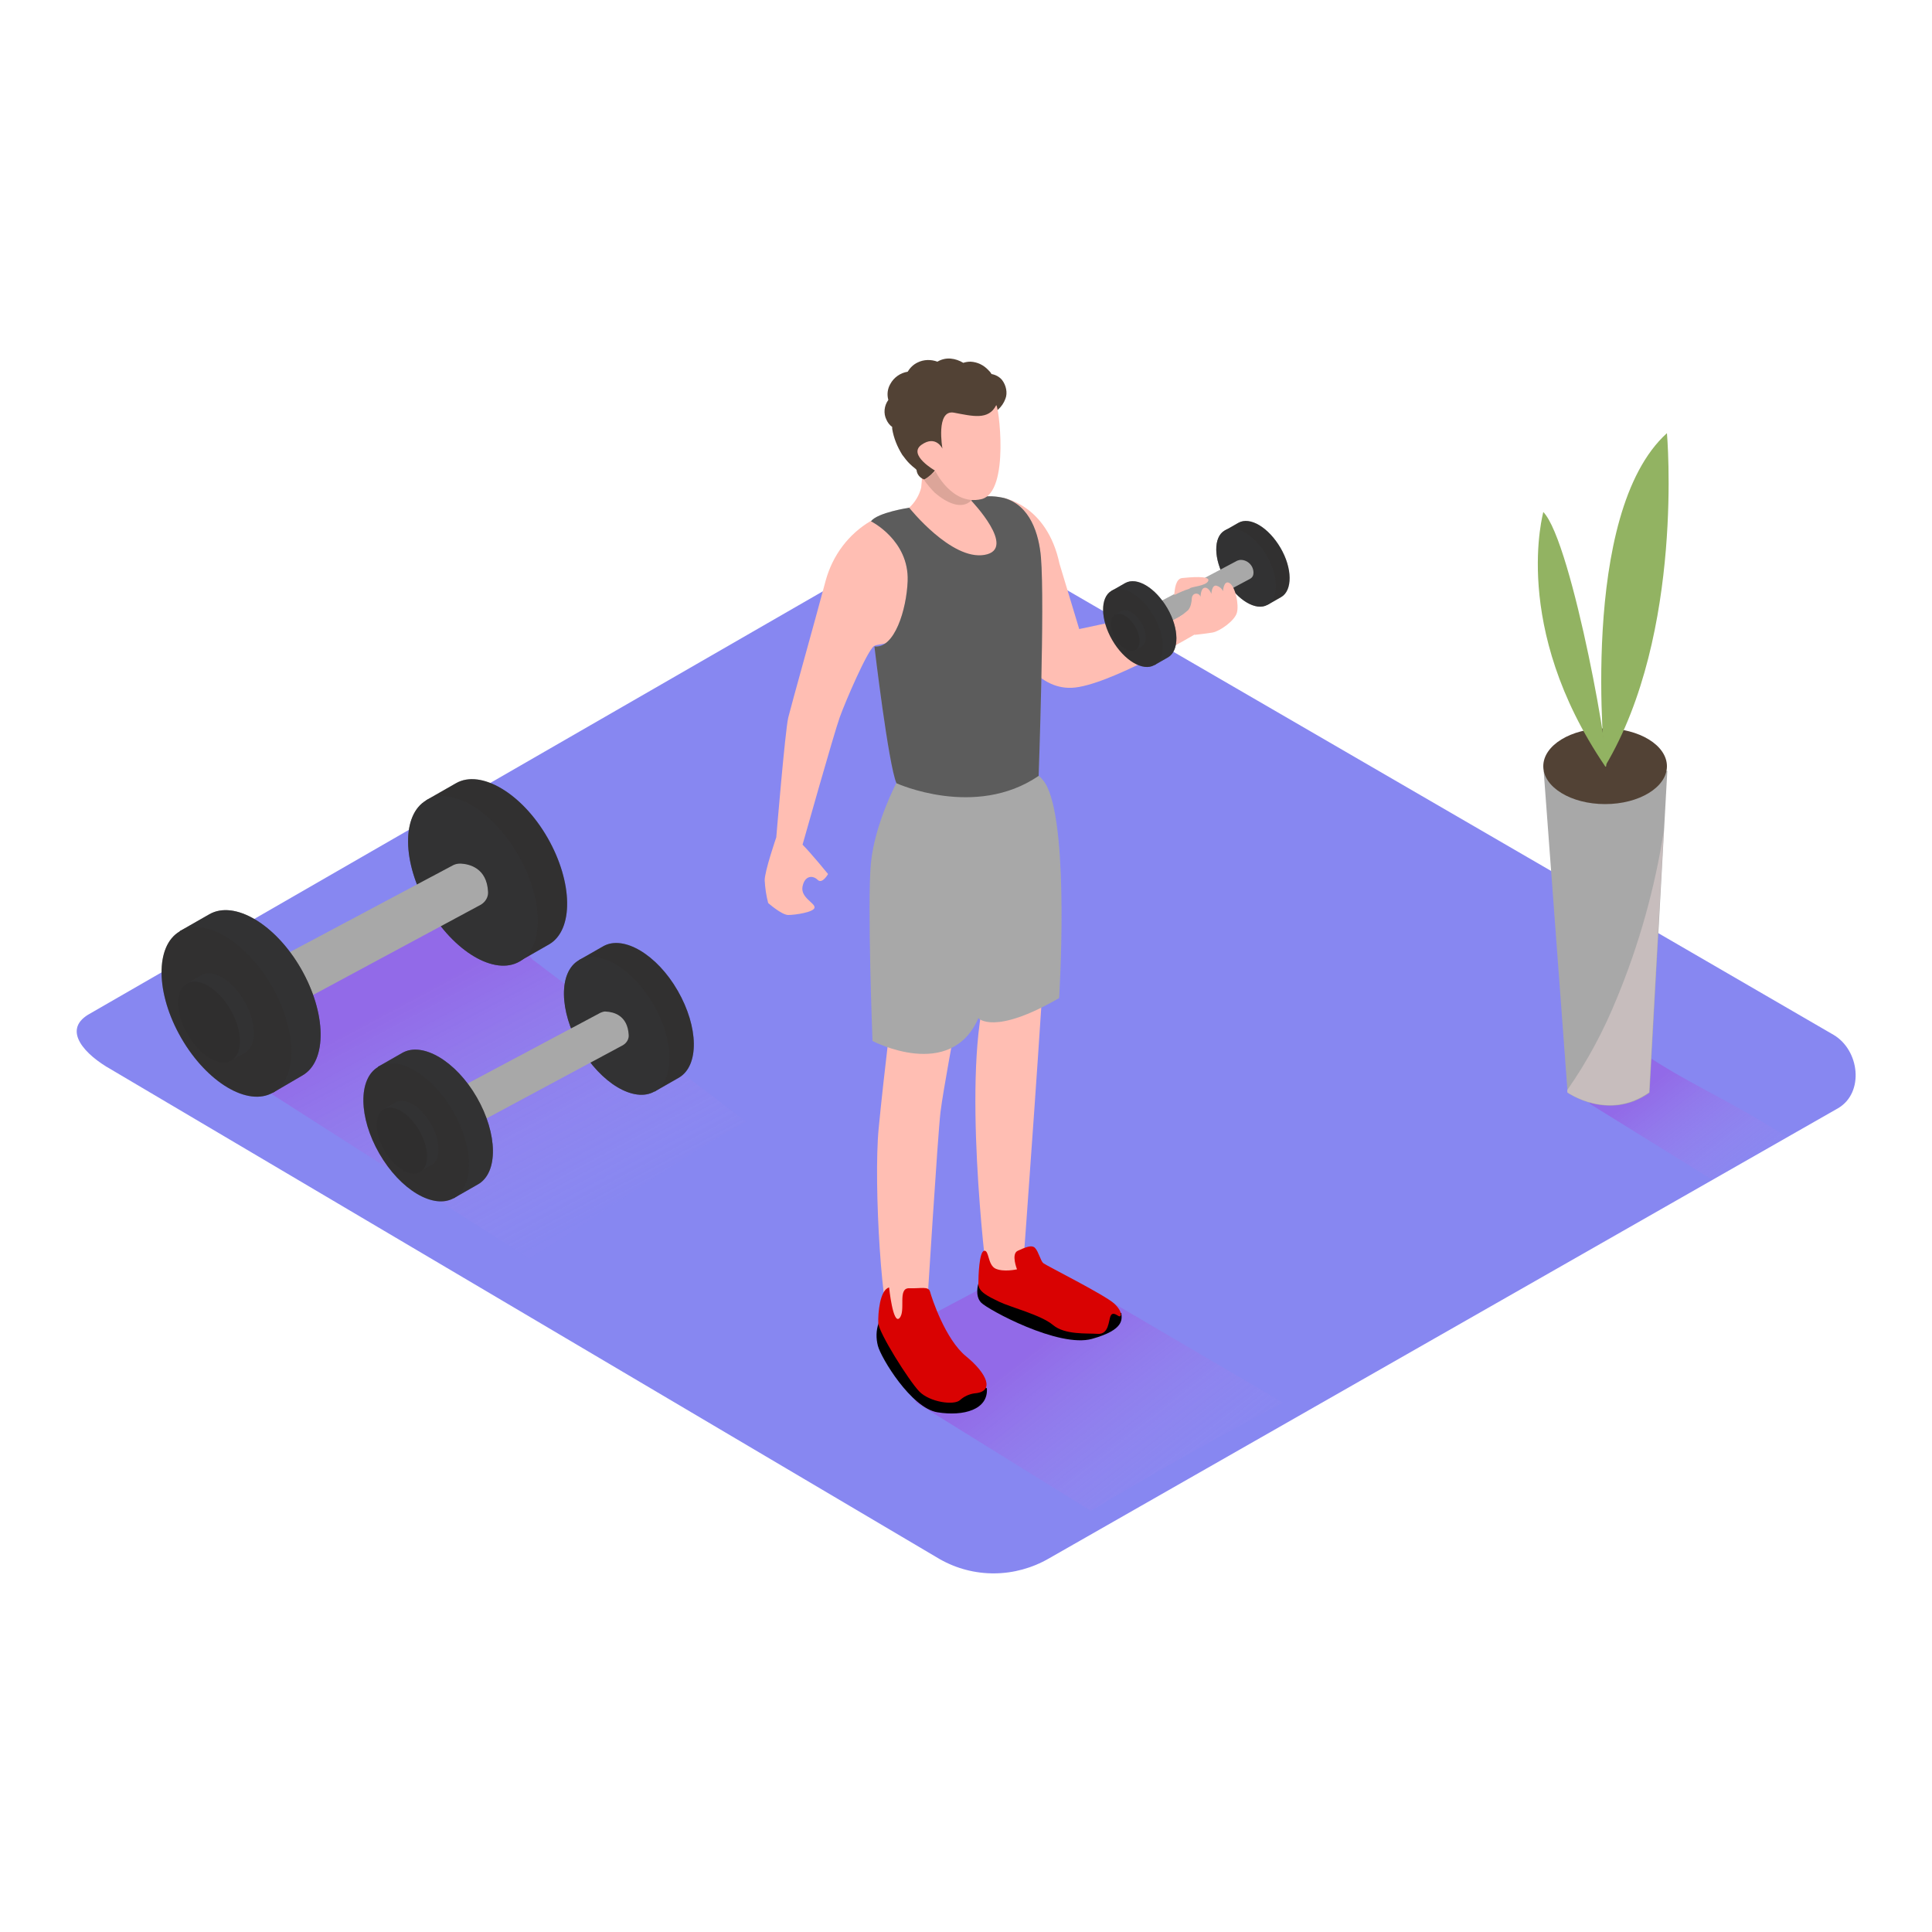 <svg transform="scale(1)" version="1.1" id="Layer_1" xmlns="http://www.w3.org/2000/svg" xmlns:xlink="http://www.w3.org/1999/xlink" x="0px" y="0px" viewBox="0 0 500 500" xml:space="preserve" class="show_show__wrapper__graphic__5Waiy "><title>React</title><style type="text/css">
	.st0{fill:#8787f1;}
	.st1{opacity:0.32;fill:url(#SVGID_1_);enable-background:new    ;}
	.st2{fill:#000000;}
	.st3{fill:#FFBEB3;}
	.st4{fill:#a8a8a8;}
	.st5{opacity:0.45;fill:#000000;enable-background:new    ;}
	.st6{fill:#d90202;}
	.st7{opacity:0.2;fill:#524235;enable-background:new    ;}
	.st8{fill:#524235;}
	.st9{fill:#2f2e2e;}
	.st10{opacity:0.3;fill:#373638;enable-background:new    ;}
	.st11{opacity:0.5;fill:#373638;enable-background:new    ;}
	.st12{opacity:0.32;fill:url(#SVGID_00000084506128700033969400000007604027300263623064_);enable-background:new    ;}
	.st13{opacity:0.32;fill:url(#SVGID_00000028325459525712349170000014436177439878777496_);enable-background:new    ;}
	.st14{opacity:0.59;fill:#dccbcb;enable-background:new    ;}
	.st15{fill:#92b362;}
</style><path class="st0" id="field" d="M243.2,403.5L28.8,276.8c-6.8-3.8-12.7-10.1-6-14.2l215.2-124c3.2-2,8.1-3.3,11.4-1.4l225.1,130.6
	c6.8,4,8,15,1.2,19L271.5,403.3C262.7,408.4,252,408.5,243.2,403.5z"></path><g id="person"><linearGradient id="SVGID_1_" gradientUnits="userSpaceOnUse" x1="304.478" y1="113.581" x2="271.138" y2="156.15" gradientTransform="matrix(1 0 0 -1 0 502)"><stop offset="0" style="stop-color: rgb(203, 155, 234); stop-opacity: 0.03;"></stop><stop offset="0.99" style="stop-color: rgb(170, 45, 212);"></stop></linearGradient><path class="st1" d="M332,363l-43.6-25.6c-1.3,0-25.8-7.6-26.9-8c-7.6,4.2-22.8,11.9-31.2,16.9c-0.1,1.4,6.7,15.2,6.7,16.6
		l45.3,28.1C299.1,380.9,314.6,372.3,332,363z"></path><path class="st2" d="M253.2,332.2c0,0-1,3.1,0.7,4.9s20.1,11.8,28.7,9.4s7.7-5.2,7.6-6.7"></path><path class="st2" d="M227.4,342.4c-0.7,1.9-0.7,4-0.2,5.9c0.8,3.1,8.6,16.1,15.4,17.2s13.2-0.7,12.8-6.2"></path><path class="st3" d="M247.3,265.1c0,0-3.2,17-3.9,22.7s-3.5,50.9-3.5,50.9s-6,8.3-8.8,6.3s-5.1-38.5-3.7-53s4-35.3,4-35.3"></path><path class="st3" d="M270.1,248.6c0.4,0.8-5.3,78.9-5.3,78.9s-4.4,4.9-9.5,2.1c0,0-6.6-52.8,0.2-74.1"></path><path class="st4" d="M232,202.6c0,0-5.6,10.6-6.6,20.7s0.4,46.1,0.4,46.1s20.2,10.6,27.4-5.9c0,0,4,4.6,20.9-5.2
		c0,0,2.7-42.6-3.1-54.7S233.7,198.1,232,202.6z"></path><path class="st3" d="M259.4,128.8c0,0,11.5,1.6,14.8,17.1l5.1,16.9l24.4-5.2l6,6.3c0,0-23,13.7-32.3,14.1s-14.8-9.8-17.2-16.3
		S259.4,128.8,259.4,128.8z"></path><path class="st3" d="M225.4,134.8c-5.8,3.4-9.9,8.9-11.7,15.4c-2.9,10.9-8.9,32.2-9.7,35.5s-3.1,31-3.1,31s-3,8.7-3,11.1
		c0.1,2,0.4,4,0.9,5.9c0,0,3.5,3.1,5.2,3.1s6.6-0.7,6.8-1.9s-3.7-2.6-3.1-5.5s2.7-2.9,3.9-1.7s2.7-1.5,2.7-1.5s-4.4-5.4-6.6-7.6
		c0,0,8.1-28.7,9.6-32.9s7.2-17.4,8.9-18.5s8,1.1,12.6-12.6S225.4,134.8,225.4,134.8z"></path><path class="st4" d="M269.4,144.3c-0.5-6.1-2.8-13.5-9.5-15.4c-2-0.5-4.1-0.6-6.2-0.3l-8,1.2l-10.4,1.6c0,0-8.1,1.2-9.9,3.5
		c0,0,9.9,4.9,9.5,15.5c-0.3,7.4-3.4,17.5-8.6,16.9c0,0,3.6,30.5,5.7,35.4c0,0,20.4,9.3,36.8-1.9
		C268.8,200.7,270.4,156.4,269.4,144.3z"></path><path class="st5" d="M269.4,144.3c-0.5-6.1-2.8-13.5-9.5-15.4c-2-0.5-4.1-0.6-6.2-0.3l-8,1.2l-10.4,1.6c0,0-8.1,1.2-9.9,3.5
		c0,0,9.9,4.9,9.5,15.5c-0.3,7.4-3.4,17.5-8.6,16.9c0,0,3.6,30.5,5.7,35.4c0,0,20.4,9.3,36.8-1.9
		C268.8,200.7,270.4,156.4,269.4,144.3z"></path><path class="st3" d="M238.4,118.9c0.3,2.4,0.3,4.9,0,7.3c-0.5,2-1.6,3.8-3.1,5.2c0,0,10.9,13.7,19.5,12.2
		c8.6-1.5-3.5-14.1-3.5-14.1s1,0.3,0.8-3.7"></path><path class="st6" d="M230.1,333.2c0,0,1,9.8,2.7,7.9s-0.6-7.8,2.5-7.7s5-0.6,5.4,0.9s3.9,12.3,9.3,16.7s7.6,9.2,2.2,9.6
		c-1.4,0.2-2.7,0.8-3.7,1.7c-1.5,1.5-7.9,0.6-10.6-2.2s-10.5-15.2-10.6-17.7S227.7,333.8,230.1,333.2z"></path><path class="st6" d="M263.2,328.5c0,0-1.6-4,0.2-4.8s3.6-1.7,4.5-0.7s1.4,3.3,2.1,3.9s16.1,8.3,18.4,10.5s1.8,3.6,1.1,3.2
		s-1.6-1.1-2.1,0s-0.4,4.8-3.3,4.6s-8.5,0.3-11.6-2.3s-11-4.6-13.9-6s-5.4-2.6-5.4-4.6s0.2-8.4,1.5-8.6s0.9,3.6,2.9,4.6
		C259.7,329.3,263.2,328.5,263.2,328.5z"></path><path class="st7" d="M251.4,129.5l-0.1-0.1l-8.7-7.8l-3.4,2.7c0.8,1.1,1.7,2.2,2.7,3.2C244.8,130,248.8,132.1,251.4,129.5z"></path><path class="st8" d="M259.3,98.3c-0.7-0.8-1.6-1.3-2.7-1.5c-0.2-0.4-0.5-0.7-0.8-1c-1.2-1.3-2.8-2.1-4.6-2.2
		c-0.7,0-1.3,0.1-1.9,0.3c-1-0.6-2.1-1-3.3-1.1c-1.2-0.1-2.4,0.2-3.4,0.8c-1.6-0.6-3.5-0.6-5.1,0.2c-1.1,0.5-2,1.4-2.6,2.4
		c-1.9,0.3-3.6,1.5-4.5,3.2c-0.7,1.2-0.9,2.7-0.5,4.1c-1.1,1.5-1.3,3.5-0.5,5.1c0.3,0.7,0.8,1.4,1.5,1.9c0,0.2,0,0.3,0,0.5
		c0.4,2.4,1.3,4.6,2.6,6.7c0.6,0.8,1.2,1.6,1.9,2.3c0.5,0.5,1,0.9,1.5,1.3c0.4,0.3,0.4,0.7,0.3,0.3c0.1,1.2,0.9,2.1,2,2.5
		c2.5-1.4,4-3.8,5.2-6.3c0.2-0.3,0.6-0.5,1-0.3c0.1,0.1,0.2,0.2,0.3,0.3l9.5-10.2c2.3-0.5,4.2-2.2,5-4.4
		C260.8,101.7,260.4,99.7,259.3,98.3z"></path><path class="st3" d="M257.8,104.9c0.5-1,3.8,22.6-3.9,24.3c-7.6,1.7-11.9-7.4-11.9-7.4s-7.2-4.1-3.5-6.7s5.4,1,5.4,1
		s-1.8-10.2,3-9.3S255.8,108.8,257.8,104.9z"></path><g id="dumbell"><path class="st9" d="M317,137.3l3.5-2c3-1.7,7.8,1.2,10.9,6.5s3.1,11,0.2,12.7l-3.5,2l-1.4-2.4c-5-3.1-8.2-8.5-8.3-14.4L317,137.3
			z"></path><path class="st10" d="M317,137.3l3.5-2c3-1.7,7.8,1.2,10.9,6.5s3.1,11,0.2,12.7l-3.5,2l-1.4-2.4c-5-3.1-8.2-8.5-8.3-14.4
			L317,137.3z"></path><ellipse class="st9" transform="matrix(0.866 -0.5 0.5 0.866 -30.245 180.94)" cx="322.5" cy="146.9" rx="6.2" ry="11.1"></ellipse><ellipse class="st11" transform="matrix(0.866 -0.5 0.5 0.866 -30.245 180.94)" cx="322.5" cy="146.9" rx="6.2" ry="11.1"></ellipse><path class="st4" d="M300.2,155.7l20-10.6c0.3-0.1,0.6-0.2,0.9-0.2c1.8,0,3.3,1.5,3.3,3.3c0,0,0,0.1,0,0.1c0,0.6-0.3,1.2-0.9,1.5
			l-20.5,11c-0.8,0.4-1.7,0.2-2.1-0.6l-1.3-2.2C299.1,157.2,299.3,156.2,300.2,155.7C300.1,155.7,300.1,155.7,300.2,155.7z"></path><path class="st9" d="M287.7,152.9l3.5-2c3-1.7,7.8,1.2,10.9,6.5s3.1,11,0.2,12.7l-3.5,2l-1.4-2.4c-5-3.1-8.2-8.5-8.3-14.4
			L287.7,152.9z"></path><path class="st11" d="M287.7,152.9l3.5-2c3-1.7,7.8,1.2,10.9,6.5s3.1,11,0.2,12.7l-3.5,2l-1.4-2.4c-5-3.1-8.2-8.5-8.3-14.4
			L287.7,152.9z"></path><ellipse class="st9" transform="matrix(0.866 -0.5 0.5 0.866 -41.959 168.389)" cx="293.2" cy="162.5" rx="6.2" ry="11.1"></ellipse><ellipse class="st10" transform="matrix(0.866 -0.5 0.5 0.866 -41.959 168.389)" cx="293.2" cy="162.5" rx="6.2" ry="11.1"></ellipse><path class="st9" d="M288.5,159.1l1.7-1c1.4-0.8,3.7,0.6,5.2,3.1s1.5,5.2,0.1,6.1l-1.7,1l-0.7-1.1c-2.4-1.5-3.9-4-4-6.9
			L288.5,159.1z"></path><path class="st11" d="M288.5,159.1l1.7-1c1.4-0.8,3.7,0.6,5.2,3.1s1.5,5.2,0.1,6.1l-1.7,1l-0.7-1.1c-2.4-1.5-3.9-4-4-6.9
			L288.5,159.1z"></path><ellipse class="st9" transform="matrix(0.866 -0.5 0.5 0.866 -42.823 167.519)" cx="291.2" cy="163.7" rx="3" ry="5.3"></ellipse></g><path class="st3" d="M318.2,150.9c-1.5-0.9-1.7,2.1-1.7,2.1c-0.3-0.7-0.9-1.2-1.6-1.4c-1.3-0.4-1.4,2.1-1.4,2.1s-0.6-1.7-1.7-1.6
		s-1.1,2.4-1.1,2.4c0-0.2-0.3-0.6-0.5-0.7c-0.5-0.3-1.2-0.2-1.5,0.3c-0.4,0.5-0.2,1.2-0.4,1.9c-0.1,0.7-0.4,1.4-0.8,1.9
		c-0.8,0.7-1.7,1.4-2.6,2l4.3,4.4c0,0,2.8-0.3,4.6-0.6s5.7-3,6.3-5.1S319.7,151.8,318.2,150.9z"></path><path class="st3" d="M305.9,149.6c-1.6,0.2-1.9,2.8-2,4.4c1.2-0.6,2.5-1.2,3.8-1.6l0.2-0.1c0.3-0.5,4.3-0.6,4.8-2
		S307.9,149.4,305.9,149.6z"></path></g><g id="dumbells"><linearGradient id="SVGID_00000106132888646409633610000007216058910396297628_" gradientUnits="userSpaceOnUse" x1="146.398" y1="183.589" x2="112.098" y2="247.909" gradientTransform="matrix(1 0 0 -1 0 502)"><stop offset="0" style="stop-color: rgb(203, 155, 234); stop-opacity: 0.03;"></stop><stop offset="0.99" style="stop-color: rgb(170, 45, 212);"></stop></linearGradient><path d="
		M193.1,290.3l-54.9-41.7c-1.3,0-13.4-22.5-14.5-22.8c-7.6,4.2-58.6,31.4-66.9,36.4c-0.1,1.4,6.7,15.2,6.7,16.6l73.4,46.9
		C153.8,315.6,175.8,299.6,193.1,290.3z" style="opacity: 0.32; fill: url(&quot;#SVGID_00000106132888646409633610000007216058910396297628_&quot;);"></path><g id="dumbell-2"><path class="st9" d="M149.8,248.5l6.3-3.6c5.2-3,13.9,2.1,19.3,11.5c5.4,9.4,5.6,19.4,0.3,22.5l-6.3,3.6l-2.4-4.2
			c-3.8-2-7.7-5.8-10.6-10.9s-4.4-10.3-4.2-14.6L149.8,248.5z"></path><path class="st10" d="M149.8,248.5l6.3-3.6c5.2-3,13.9,2.1,19.3,11.5c5.4,9.4,5.6,19.4,0.3,22.5l-6.3,3.6l-2.4-4.2
			c-3.8-2-7.7-5.8-10.6-10.9s-4.4-10.3-4.2-14.6L149.8,248.5z"></path><ellipse class="st9" transform="matrix(0.866 -0.5 0.5 0.866 -111.348 115.357)" cx="159.6" cy="265.5" rx="11" ry="19.6"></ellipse><ellipse class="st11" transform="matrix(0.866 -0.5 0.5 0.866 -111.348 115.357)" cx="159.6" cy="265.5" rx="11" ry="19.6"></ellipse><path class="st4" d="M119.9,281l35.5-18.9c0.5-0.2,1-0.4,1.5-0.3c1.8,0.1,5.5,0.9,5.8,6c0.1,1.1-0.5,2.1-1.5,2.7L124.9,290
			c-1.3,0.7-3,0.3-3.8-1.1l-2.3-3.9c-0.8-1.3-0.4-3.1,1-3.9C119.8,281.1,119.9,281,119.9,281z"></path><path class="st9" d="M97.8,276.1l6.3-3.6c5.2-3,13.9,2.1,19.3,11.5s5.6,19.5,0.3,22.5l-6.3,3.6l-2.5-4.2c-3.8-2-7.7-5.8-10.6-10.9
			s-4.3-10.4-4.1-14.6L97.8,276.1z"></path><path class="st11" d="M97.8,276.1l6.3-3.6c5.2-3,13.9,2.1,19.3,11.5s5.6,19.5,0.3,22.5l-6.3,3.6l-2.5-4.2
			c-3.8-2-7.7-5.8-10.6-10.9s-4.3-10.4-4.1-14.6L97.8,276.1z"></path><ellipse class="st9" transform="matrix(0.866 -0.5 0.5 0.866 -132.111 93.092)" cx="107.7" cy="293.1" rx="11" ry="19.6"></ellipse><ellipse class="st10" transform="matrix(0.866 -0.5 0.5 0.866 -132.111 93.092)" cx="107.7" cy="293.1" rx="11" ry="19.6"></ellipse><path class="st9" d="M99.3,287l3-1.7c2.5-1.5,6.6,1,9.2,5.5s2.7,9.3,0.2,10.7l-3,1.7l-1.2-2c-4.2-2.6-6.9-7.2-7-12.2L99.3,287z"></path><path class="st11" d="M99.3,287l3-1.7c2.5-1.5,6.6,1,9.2,5.5s2.7,9.3,0.2,10.7l-3,1.7l-1.2-2c-4.2-2.6-6.9-7.2-7-12.2L99.3,287z"></path><ellipse class="st9" transform="matrix(0.866 -0.5 0.5 0.866 -133.651 91.555)" cx="104" cy="295.2" rx="5.2" ry="9.4"></ellipse></g><g id="dumbell-3"><path class="st9" d="M110.3,207.1l7.7-4.4c6.4-3.7,17.1,2.6,23.7,14.1s6.8,23.9,0.4,27.6l-7.7,4.4l-3-5.2
			c-4.7-2.4-9.4-7.1-13-13.4s-5.3-12.7-5.1-18L110.3,207.1z"></path><path class="st10" d="M110.3,207.1l7.7-4.4c6.4-3.7,17.1,2.6,23.7,14.1s6.8,23.9,0.4,27.6l-7.7,4.4l-3-5.2
			c-4.7-2.4-9.4-7.1-13-13.4s-5.3-12.7-5.1-18L110.3,207.1z"></path><ellipse class="st9" transform="matrix(0.866 -0.5 0.5 0.866 -97.597 91.727)" cx="122.4" cy="228" rx="13.5" ry="24.1"></ellipse><ellipse class="st11" transform="matrix(0.866 -0.5 0.5 0.866 -97.597 91.727)" cx="122.4" cy="228" rx="13.5" ry="24.1"></ellipse><path class="st4" d="M73.7,247.1l43.6-23.2c0.6-0.3,1.2-0.4,1.9-0.4c2.2,0.1,6.8,1.1,7.1,7.3c0.1,1.4-0.7,2.6-1.8,3.3l-44.6,24
			c-1.7,0.9-3.7,0.3-4.7-1.3l-2.9-4.8c-1-1.7-0.4-3.8,1.2-4.8C73.6,247.2,73.6,247.2,73.7,247.1z"></path><path class="st9" d="M46.5,241l7.7-4.4c6.5-3.7,17.1,2.6,23.7,14.1s6.8,23.9,0.4,27.6l-7.7,4.5l-3-5.2c-4.7-2.4-9.4-7.1-13-13.4
			s-5.3-12.7-5.1-18L46.5,241z"></path><path class="st11" d="M46.5,241l7.7-4.4c6.5-3.7,17.1,2.6,23.7,14.1s6.8,23.9,0.4,27.6l-7.7,4.5l-3-5.2c-4.7-2.4-9.4-7.1-13-13.4
			s-5.3-12.7-5.1-18L46.5,241z"></path><ellipse class="st9" transform="matrix(0.866 -0.5 0.5 0.866 -123.099 64.383)" cx="58.6" cy="261.9" rx="13.5" ry="24.1"></ellipse><ellipse class="st10" transform="matrix(0.866 -0.5 0.5 0.866 -123.099 64.383)" cx="58.6" cy="261.9" rx="13.5" ry="24.1"></ellipse><path class="st9" d="M48.4,254.5l3.6-2.1c3.1-1.8,8.2,1.2,11.3,6.8c3.2,5.5,3.2,11.4,0.2,13.2l-3.7,2.1l-1.4-2.4
			c-5.2-3.2-8.5-8.9-8.6-15L48.4,254.5z"></path><path class="st11" d="M48.4,254.5l3.6-2.1c3.1-1.8,8.2,1.2,11.3,6.8c3.2,5.5,3.2,11.4,0.2,13.2l-3.7,2.1l-1.4-2.4
			c-5.2-3.2-8.5-8.9-8.6-15L48.4,254.5z"></path><ellipse class="st9" transform="matrix(0.866 -0.5 0.5 0.866 -124.991 62.496)" cx="54.1" cy="264.5" rx="6.4" ry="11.5"></ellipse></g></g><g id="plant"><linearGradient id="SVGID_00000085971996338153286130000012575935342230340536_" gradientUnits="userSpaceOnUse" x1="451.869" y1="193.079" x2="428.559" y2="222.839" gradientTransform="matrix(1 0 0 -1 0 502)"><stop offset="0" style="stop-color: rgb(203, 155, 234); stop-opacity: 0.03;"></stop><stop offset="0.99" style="stop-color: rgb(170, 45, 212);"></stop></linearGradient><path d="
		M449.1,286.3c-10.3-5.7-21.3-11-30.4-18.7c-4.3,2.3-8.8,4.7-11.9,6.5c-0.1,1,4.7,10.6,4.7,11.6l31.6,19.6c6.6-4,12.9-7.6,19.3-11.1
		C458.1,291.5,453.7,288.8,449.1,286.3z" style="opacity: 0.32; fill: url(&quot;#SVGID_00000085971996338153286130000012575935342230340536_&quot;);"></path><path class="st4" d="M399.5,199.5l6.2,83.3c0,0,10.6,7.5,21.2,0l4.6-83.3L399.5,199.5z"></path><path class="st14" d="M418.5,258.2c-3.4,8.4-7.7,16.5-12.9,23.9v0.6c0,0,10.6,7.5,21.2,0l3.8-67.8
		C428.3,229.8,424.2,244.4,418.5,258.2z"></path><ellipse class="st8" cx="415.4" cy="198.3" rx="16" ry="9.8"></ellipse><path class="st15" d="M415.4,198.3c2.3,3.4-8.4-58-16-65.8C399.5,132.5,390.8,162.1,415.4,198.3z"></path><path class="st15" d="M415.4,198.3c0,0-7-65.4,16-86.2C431.4,112.1,436,163.8,415.4,198.3z"></path></g></svg>